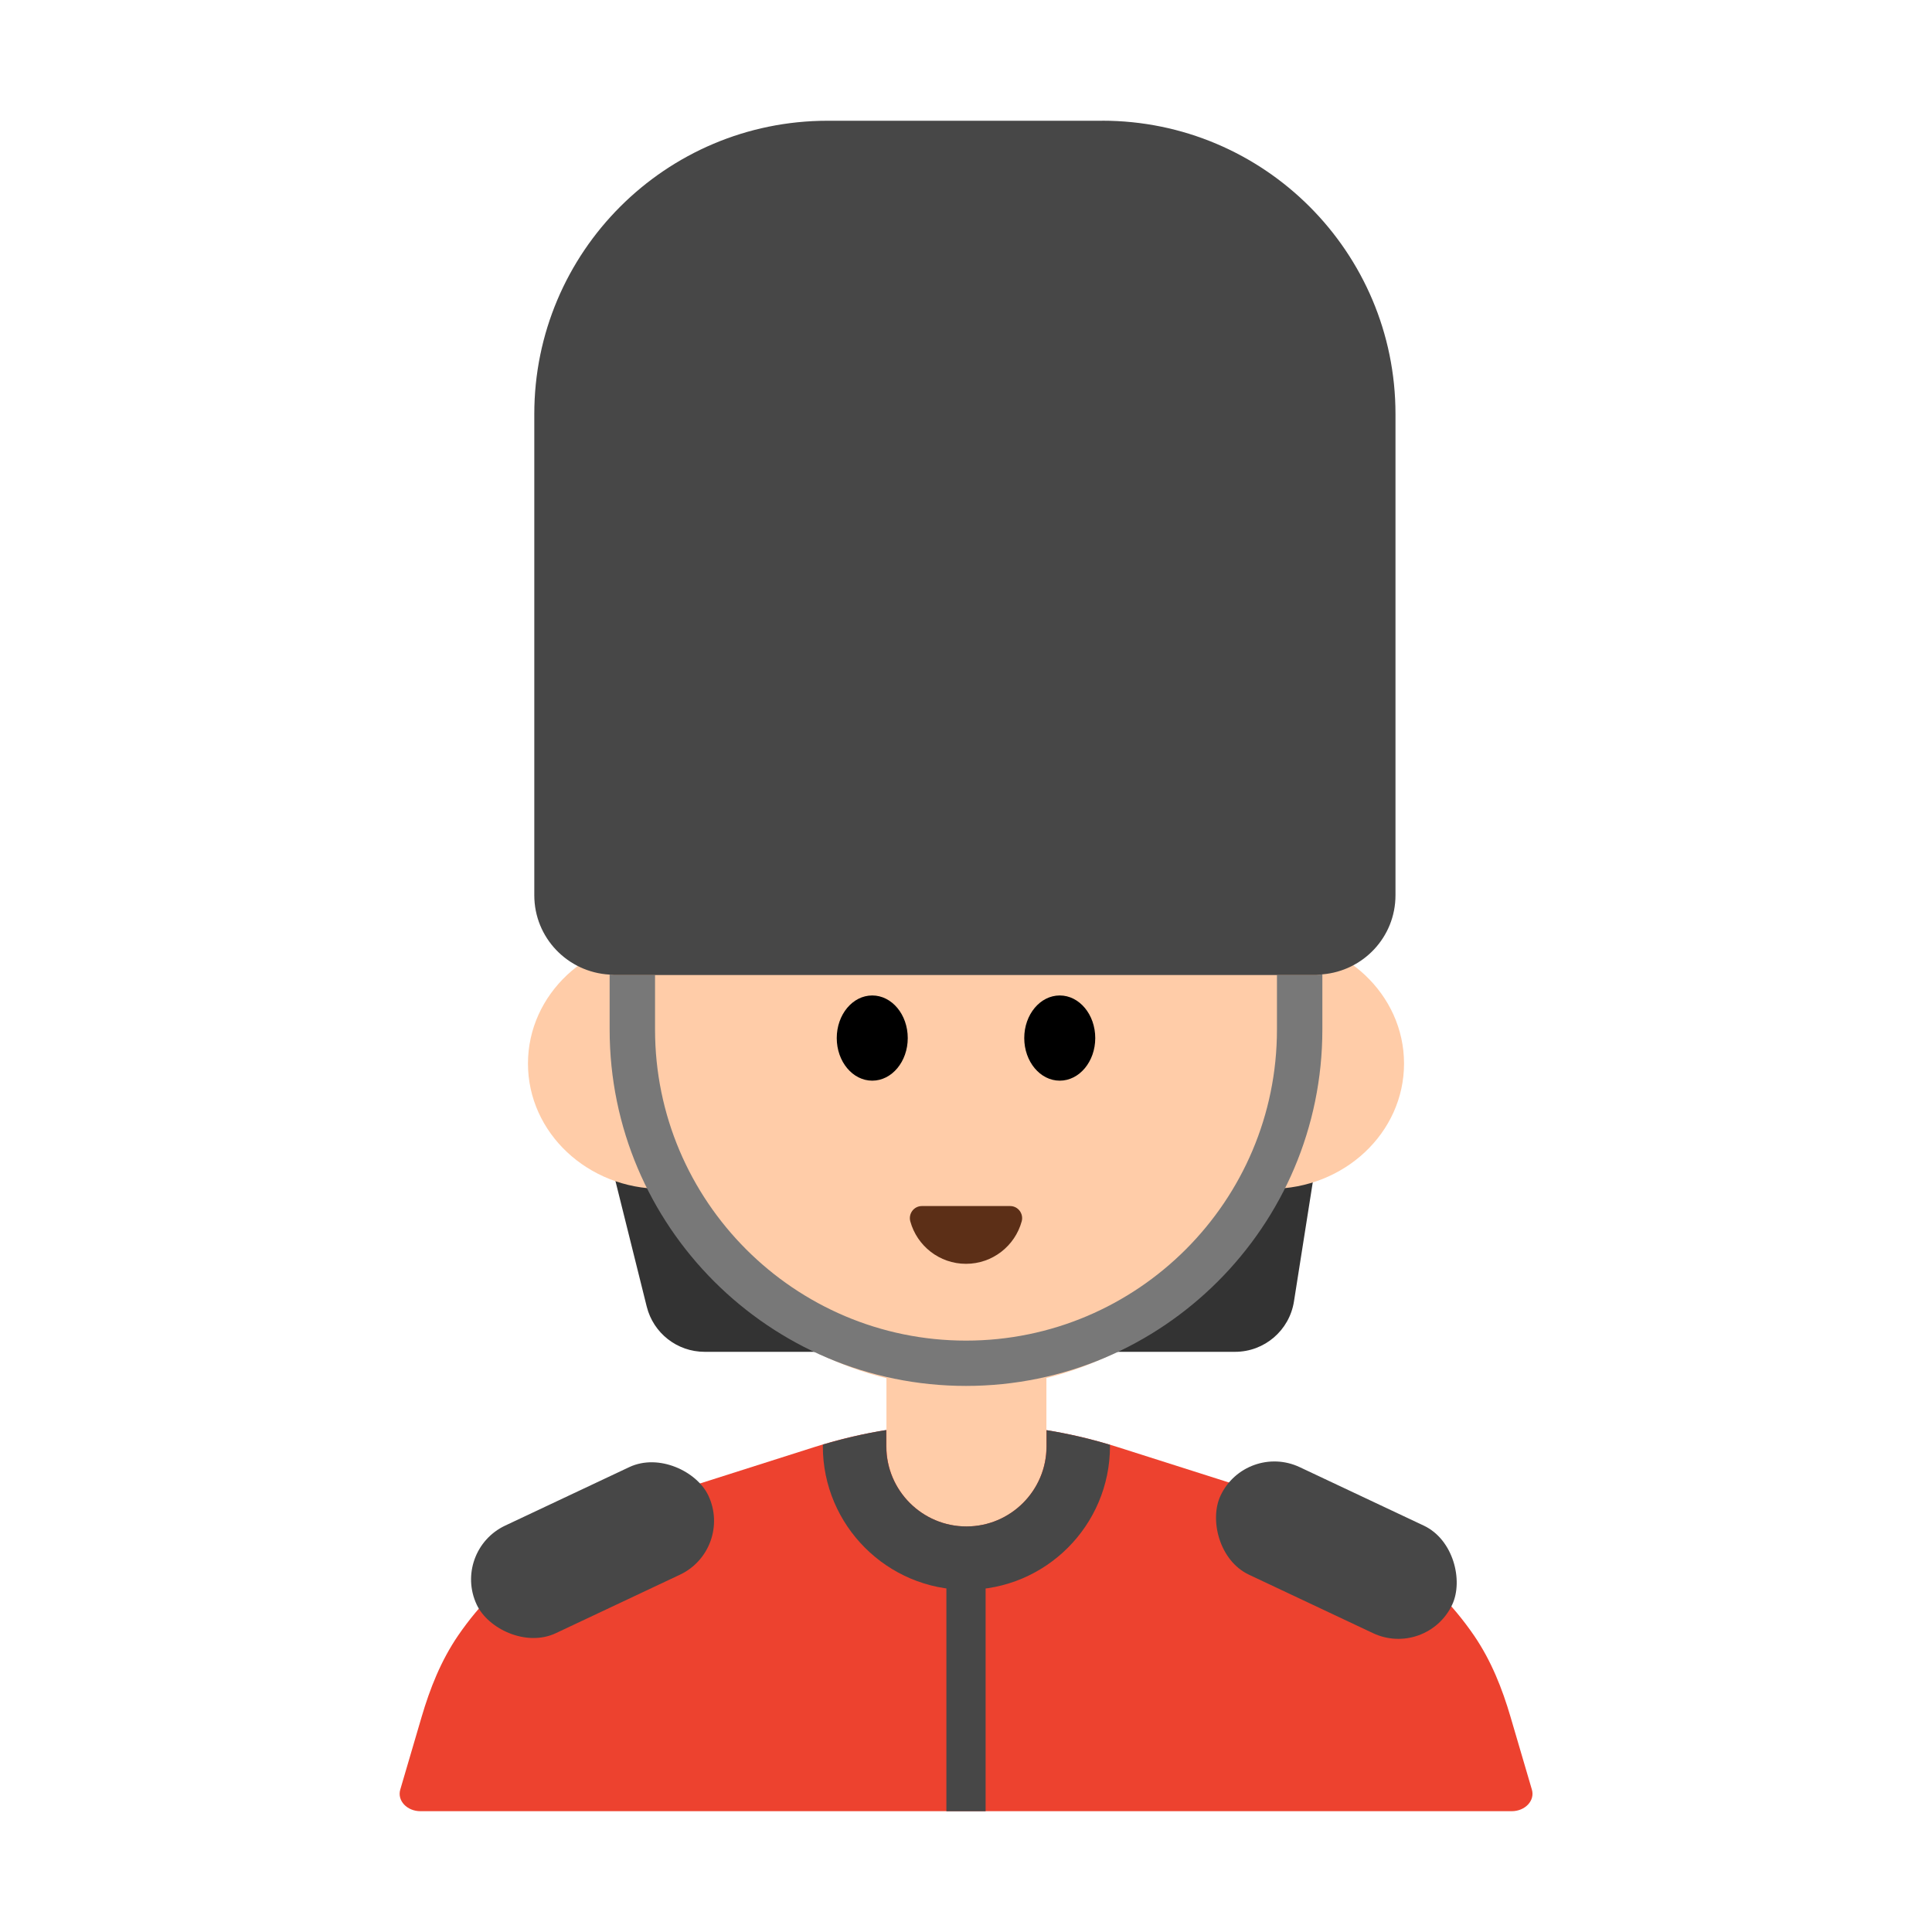 <?xml version="1.0" encoding="UTF-8"?><svg id="Layer_1" xmlns="http://www.w3.org/2000/svg" viewBox="0 0 40 40"><g><path d="m12.65,24.082l.74,2.97c.137.55.631.936,1.198.936h10.983c.607,0,1.124-.442,1.219-1.042l.452-2.865h-14.591Z" fill="#333"/><g><path d="m26.596,31.06l-3.46-1.101c-2.02-.643-4.252-.643-6.272,0l-3.46,1.101c-1.666.53-3.044,1.525-3.918,2.8-.358.523-.585,1.102-.757,1.687l-.442,1.505c-.067.228.139.447.419.447h22.591c.28,0,.486-.22.419-.447l-.442-1.505c-.172-.586-.399-1.164-.757-1.687-.874-1.275-2.253-2.27-3.918-2.8Z" fill="#ed422f"/><circle cx="20" cy="21.826" r="6.908" fill="#ffcca8"/><g><ellipse cx="13.696" cy="22.02" rx="2.765" ry="2.594" fill="#ffcca8"/><ellipse cx="26.304" cy="22.02" rx="2.765" ry="2.594" fill="#ffcca8"/></g><g><ellipse cx="18.059" cy="21.492" rx=".735" ry=".882"/><ellipse cx="21.941" cy="21.492" rx=".735" ry=".882"/></g><path d="m20.914,24.97c.165,0,.283.159.239.318-.139.506-.603.878-1.153.878s-1.014-.372-1.153-.878c-.044-.159.074-.318.239-.318h1.829Z" fill="#5c2f17"/><path d="m18.352,26.804h3.313v3.144c0,.914-.742,1.656-1.656,1.656h0c-.914,0-1.656-.742-1.656-1.656v-3.144h0Z" fill="#ffcca8"/><path d="m20.009,32.915c1.639,0,2.972-1.333,2.972-2.973v-.029c-.43-.129-.868-.232-1.313-.303v.333c0,.915-.744,1.66-1.659,1.66s-1.66-.745-1.66-1.66v-.336c-.444.071-.882.174-1.313.302v.034c0,1.639,1.334,2.973,2.973,2.973Z" fill="#474747"/><g><path d="m20,27.755c3.551,0,6.438-2.889,6.438-6.439v-1.13h-12.877v1.13c0,3.55,2.888,6.439,6.438,6.439Z" fill="none"/><path d="m26.438,20.187v1.13c0,3.55-2.888,6.439-6.438,6.439s-6.438-2.889-6.438-6.439v-1.13h-.847c-.032,0-.061-.008-.093-.009v1.139c0,4.068,3.31,7.377,7.378,7.377s7.378-3.31,7.378-7.377v-1.144c-.046.004-.09.014-.136.014h-.803Z" fill="#787878"/><path d="m22.82,2.5h-5.685c-3.354,0-6.073,2.719-6.073,6.073v9.963c0,.88.691,1.593,1.559,1.642.031.002.061.009.093.009h14.527c.047,0,.091-.01.136-.014.847-.07,1.515-.772,1.515-1.638v-9.963c0-3.354-2.719-6.073-6.073-6.073Z" fill="#474747"/></g><rect x="25.018" y="30.863" width="5.301" height="2.462" rx="1.231" ry="1.231" transform="translate(16.32 -8.732) rotate(25.231)" fill="#474747"/><rect x="9.617" y="30.863" width="5.301" height="2.462" rx="1.231" ry="1.231" transform="translate(37.046 55.897) rotate(154.769)" fill="#474747"/><rect x="19.594" y="32.695" width=".812" height="4.805" fill="#474747"/></g></g><rect width="40" height="40" fill="none"/></svg>